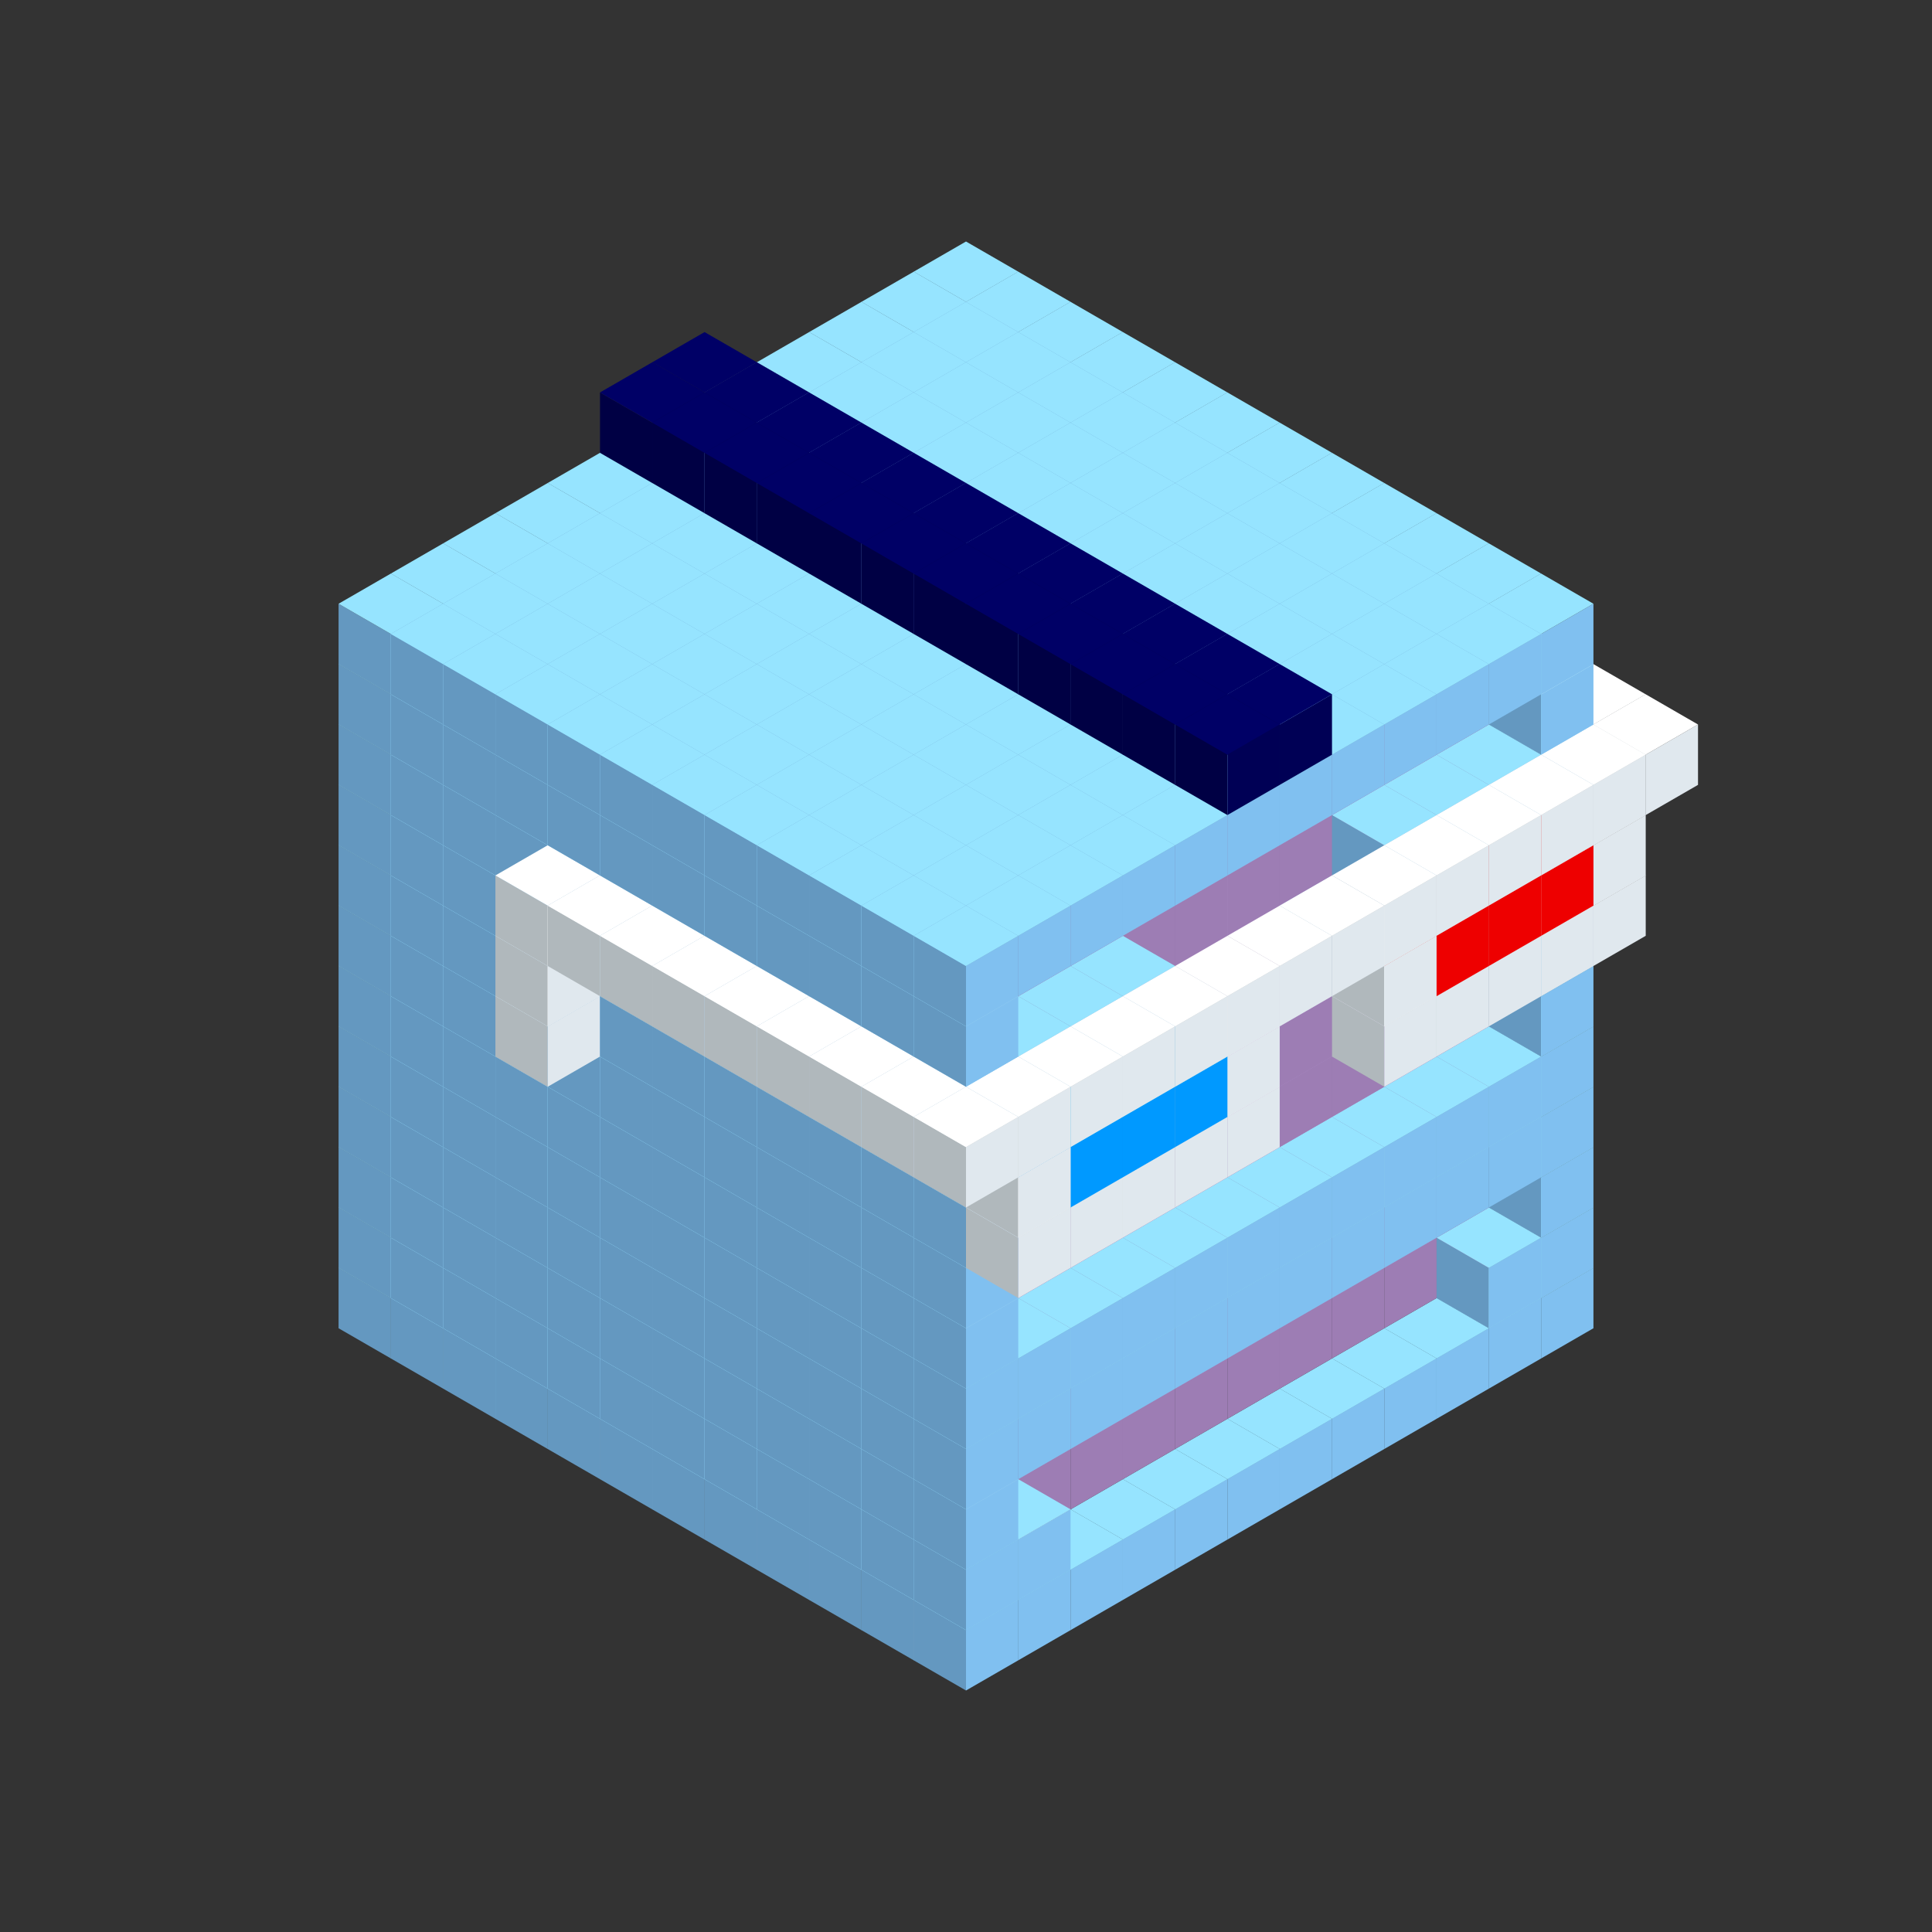 
<svg width='600' height='600' viewBox='4436371 5550000 3200000 3200000' xmlns='http://www.w3.org/2000/svg' xmlns:xlink='http://www.w3.org/1999/xlink'>
<rect x="4436371" y="5550000" width="3200000" height="3200000" fill="#333333" stroke="none"/>
<use xlink:href='#v-0x0000005f-1' transform='translate(983738,3600000)'/>
<use xlink:href='#v-0x0000005f-1' transform='translate(1070341,3650000)'/>
<use xlink:href='#v-0x0000005f-1' transform='translate(1156944,3700000)'/>
<use xlink:href='#v-0x0000005f-1' transform='translate(1243547,3750000)'/>
<use xlink:href='#v-0x0000005f-1' transform='translate(1330150,3800000)'/>
<use xlink:href='#v-0x0000005f-1' transform='translate(1416753,3850000)'/>
<use xlink:href='#v-0x0000005f-1' transform='translate(1503356,3900000)'/>
<use xlink:href='#v-0x0000005f-1' transform='translate(1589959,3950000)'/>
<use xlink:href='#v-0x0000005f-1' transform='translate(1676562,4000000)'/>
<use xlink:href='#v-0x0000005f-1' transform='translate(1763165,4050000)'/>
<use xlink:href='#v-0x0000005f-1' transform='translate(1849768,4100000)'/>
<use xlink:href='#v-0x0000005f-1' transform='translate(2889004,3600000)'/>
<use xlink:href='#v-0x0000005f-1' transform='translate(2802401,3650000)'/>
<use xlink:href='#v-0x0000005f-1' transform='translate(2715798,3700000)'/>
<use xlink:href='#v-0x0000005f-1' transform='translate(2629195,3750000)'/>
<use xlink:href='#v-0x0000005f-1' transform='translate(2542592,3800000)'/>
<use xlink:href='#v-0x0000005f-1' transform='translate(2455989,3850000)'/>
<use xlink:href='#v-0x0000005f-1' transform='translate(2369386,3900000)'/>
<use xlink:href='#v-0x0000005f-1' transform='translate(2282783,3950000)'/>
<use xlink:href='#v-0x0000005f-1' transform='translate(2196180,4000000)'/>
<use xlink:href='#v-0x0000005f-1' transform='translate(2109577,4050000)'/>
<use xlink:href='#v-0x0000005f-1' transform='translate(2022974,4100000)'/>
<use xlink:href='#v-0x0000005f-1' transform='translate(1936371,4150000)'/>
<use xlink:href='#v-0x0000005f-1' transform='translate(983738,3500000)'/>
<use xlink:href='#v-0x0000005f-1' transform='translate(1070341,3550000)'/>
<use xlink:href='#v-0x0000005f-1' transform='translate(1156944,3600000)'/>
<use xlink:href='#v-0x0000005f-1' transform='translate(1243547,3650000)'/>
<use xlink:href='#v-0x0000005f-1' transform='translate(1330150,3700000)'/>
<use xlink:href='#v-0x0000005f-1' transform='translate(1416753,3750000)'/>
<use xlink:href='#v-0x0000005f-1' transform='translate(1503356,3800000)'/>
<use xlink:href='#v-0x0000005f-1' transform='translate(1589959,3850000)'/>
<use xlink:href='#v-0x0000005f-1' transform='translate(1676562,3900000)'/>
<use xlink:href='#v-0x0000005f-1' transform='translate(1763165,3950000)'/>
<use xlink:href='#v-0x0000005f-2' transform='translate(2715798,3500000)'/>
<use xlink:href='#v-0x0000005f-2' transform='translate(2629195,3550000)'/>
<use xlink:href='#v-0x0000005f-2' transform='translate(2542592,3600000)'/>
<use xlink:href='#v-0x0000005f-2' transform='translate(2455989,3650000)'/>
<use xlink:href='#v-0x0000005f-2' transform='translate(2369386,3700000)'/>
<use xlink:href='#v-0x0000005f-2' transform='translate(2282783,3750000)'/>
<use xlink:href='#v-0x0000005f-2' transform='translate(2196180,3800000)'/>
<use xlink:href='#v-0x0000005f-2' transform='translate(2109577,3850000)'/>
<use xlink:href='#v-0x0000005f-2' transform='translate(2022974,3900000)'/>
<use xlink:href='#v-0x0000005f-2' transform='translate(1936371,3950000)'/>
<use xlink:href='#v-0x0000005f-1' transform='translate(1849768,4000000)'/>
<use xlink:href='#v-0x0000005f-1' transform='translate(2889004,3500000)'/>
<use xlink:href='#v-0x0000005f-1' transform='translate(2802401,3550000)'/>
<use xlink:href='#v-0x0000005f-1' transform='translate(2022974,4000000)'/>
<use xlink:href='#v-0x0000005f-1' transform='translate(1936371,4050000)'/>
<use xlink:href='#v-0x0000005f-1' transform='translate(983738,3400000)'/>
<use xlink:href='#v-0x0000005f-1' transform='translate(1070341,3450000)'/>
<use xlink:href='#v-0x0000005f-1' transform='translate(1156944,3500000)'/>
<use xlink:href='#v-0x0000005f-1' transform='translate(1243547,3550000)'/>
<use xlink:href='#v-0x0000005f-1' transform='translate(1330150,3600000)'/>
<use xlink:href='#v-0x0000005f-1' transform='translate(1416753,3650000)'/>
<use xlink:href='#v-0x0000005f-1' transform='translate(1503356,3700000)'/>
<use xlink:href='#v-0x0000005f-1' transform='translate(1589959,3750000)'/>
<use xlink:href='#v-0x0000005f-1' transform='translate(1676562,3800000)'/>
<use xlink:href='#v-0x0000005f-1' transform='translate(1763165,3850000)'/>
<use xlink:href='#v-0x0000005f-2' transform='translate(2715798,3400000)'/>
<use xlink:href='#v-0x0000005f-2' transform='translate(2629195,3450000)'/>
<use xlink:href='#v-0x0000005f-2' transform='translate(2542592,3500000)'/>
<use xlink:href='#v-0x0000005f-2' transform='translate(2455989,3550000)'/>
<use xlink:href='#v-0x0000005f-2' transform='translate(2369386,3600000)'/>
<use xlink:href='#v-0x0000005f-2' transform='translate(2282783,3650000)'/>
<use xlink:href='#v-0x0000005f-2' transform='translate(2196180,3700000)'/>
<use xlink:href='#v-0x0000005f-2' transform='translate(2109577,3750000)'/>
<use xlink:href='#v-0x0000005f-2' transform='translate(2022974,3800000)'/>
<use xlink:href='#v-0x0000005f-2' transform='translate(1936371,3850000)'/>
<use xlink:href='#v-0x0000005f-1' transform='translate(1849768,3900000)'/>
<use xlink:href='#v-0x0000005f-1' transform='translate(2889004,3400000)'/>
<use xlink:href='#v-0x0000005f-1' transform='translate(1936371,3950000)'/>
<use xlink:href='#v-0x0000005f-1' transform='translate(983738,3300000)'/>
<use xlink:href='#v-0x0000005f-1' transform='translate(1070341,3350000)'/>
<use xlink:href='#v-0x0000005f-1' transform='translate(1156944,3400000)'/>
<use xlink:href='#v-0x0000005f-1' transform='translate(1243547,3450000)'/>
<use xlink:href='#v-0x0000005f-1' transform='translate(1330150,3500000)'/>
<use xlink:href='#v-0x0000005f-1' transform='translate(1416753,3550000)'/>
<use xlink:href='#v-0x0000005f-1' transform='translate(1503356,3600000)'/>
<use xlink:href='#v-0x0000005f-1' transform='translate(1589959,3650000)'/>
<use xlink:href='#v-0x0000005f-1' transform='translate(1676562,3700000)'/>
<use xlink:href='#v-0x0000005f-1' transform='translate(1763165,3750000)'/>
<use xlink:href='#v-0x0000005f-2' transform='translate(2715798,3300000)'/>
<use xlink:href='#v-0x0000005f-2' transform='translate(2629195,3350000)'/>
<use xlink:href='#v-0x0000005f-2' transform='translate(2542592,3400000)'/>
<use xlink:href='#v-0x0000005f-2' transform='translate(2455989,3450000)'/>
<use xlink:href='#v-0x0000005f-2' transform='translate(2369386,3500000)'/>
<use xlink:href='#v-0x0000005f-2' transform='translate(2282783,3550000)'/>
<use xlink:href='#v-0x0000005f-2' transform='translate(2196180,3600000)'/>
<use xlink:href='#v-0x0000005f-2' transform='translate(2109577,3650000)'/>
<use xlink:href='#v-0x0000005f-2' transform='translate(2022974,3700000)'/>
<use xlink:href='#v-0x0000005f-2' transform='translate(1936371,3750000)'/>
<use xlink:href='#v-0x0000005f-1' transform='translate(1849768,3800000)'/>
<use xlink:href='#v-0x0000005f-1' transform='translate(2889004,3300000)'/>
<use xlink:href='#v-0x0000005f-1' transform='translate(2802401,3350000)'/>
<use xlink:href='#v-0x0000005f-1' transform='translate(2715798,3400000)'/>
<use xlink:href='#v-0x0000005f-1' transform='translate(2629195,3450000)'/>
<use xlink:href='#v-0x0000005f-1' transform='translate(2542592,3500000)'/>
<use xlink:href='#v-0x0000005f-1' transform='translate(2455989,3550000)'/>
<use xlink:href='#v-0x0000005f-1' transform='translate(2369386,3600000)'/>
<use xlink:href='#v-0x0000005f-1' transform='translate(2282783,3650000)'/>
<use xlink:href='#v-0x0000005f-1' transform='translate(2196180,3700000)'/>
<use xlink:href='#v-0x0000005f-1' transform='translate(2109577,3750000)'/>
<use xlink:href='#v-0x0000005f-1' transform='translate(2022974,3800000)'/>
<use xlink:href='#v-0x0000005f-1' transform='translate(1936371,3850000)'/>
<use xlink:href='#v-0x0000005f-1' transform='translate(983738,3200000)'/>
<use xlink:href='#v-0x0000005f-1' transform='translate(1070341,3250000)'/>
<use xlink:href='#v-0x0000005f-1' transform='translate(1156944,3300000)'/>
<use xlink:href='#v-0x0000005f-1' transform='translate(1243547,3350000)'/>
<use xlink:href='#v-0x0000005f-1' transform='translate(1330150,3400000)'/>
<use xlink:href='#v-0x0000005f-1' transform='translate(1416753,3450000)'/>
<use xlink:href='#v-0x0000005f-1' transform='translate(1503356,3500000)'/>
<use xlink:href='#v-0x0000005f-1' transform='translate(1589959,3550000)'/>
<use xlink:href='#v-0x0000005f-1' transform='translate(1676562,3600000)'/>
<use xlink:href='#v-0x0000005f-1' transform='translate(1763165,3650000)'/>
<use xlink:href='#v-0x0000005f-2' transform='translate(2715798,3200000)'/>
<use xlink:href='#v-0x0000005f-2' transform='translate(2629195,3250000)'/>
<use xlink:href='#v-0x0000005f-2' transform='translate(2542592,3300000)'/>
<use xlink:href='#v-0x0000005f-2' transform='translate(2455989,3350000)'/>
<use xlink:href='#v-0x0000005f-2' transform='translate(2369386,3400000)'/>
<use xlink:href='#v-0x0000005f-2' transform='translate(2282783,3450000)'/>
<use xlink:href='#v-0x0000005f-2' transform='translate(2196180,3500000)'/>
<use xlink:href='#v-0x0000005f-2' transform='translate(2109577,3550000)'/>
<use xlink:href='#v-0x0000005f-2' transform='translate(2022974,3600000)'/>
<use xlink:href='#v-0x0000005f-2' transform='translate(1936371,3650000)'/>
<use xlink:href='#v-0x0000005f-1' transform='translate(1849768,3700000)'/>
<use xlink:href='#v-0x0000005f-1' transform='translate(2889004,3200000)'/>
<use xlink:href='#v-0x0000005f-1' transform='translate(2802401,3250000)'/>
<use xlink:href='#v-0x0000005f-1' transform='translate(2715798,3300000)'/>
<use xlink:href='#v-0x0000005f-1' transform='translate(2629195,3350000)'/>
<use xlink:href='#v-0x0000005f-1' transform='translate(2542592,3400000)'/>
<use xlink:href='#v-0x0000005f-1' transform='translate(2455989,3450000)'/>
<use xlink:href='#v-0x0000005f-1' transform='translate(2369386,3500000)'/>
<use xlink:href='#v-0x0000005f-1' transform='translate(2282783,3550000)'/>
<use xlink:href='#v-0x0000005f-1' transform='translate(2196180,3600000)'/>
<use xlink:href='#v-0x0000005f-1' transform='translate(2109577,3650000)'/>
<use xlink:href='#v-0x0000005f-1' transform='translate(2022974,3700000)'/>
<use xlink:href='#v-0x0000005f-1' transform='translate(1936371,3750000)'/>
<use xlink:href='#v-0x0000005f-1' transform='translate(983738,3100000)'/>
<use xlink:href='#v-0x0000005f-1' transform='translate(1070341,3150000)'/>
<use xlink:href='#v-0x0000005f-1' transform='translate(1156944,3200000)'/>
<use xlink:href='#v-0x0000005f-1' transform='translate(1243547,3250000)'/>
<use xlink:href='#v-0x0000005f-1' transform='translate(1330150,3300000)'/>
<use xlink:href='#v-0x0000005f-1' transform='translate(1416753,3350000)'/>
<use xlink:href='#v-0x0000005f-1' transform='translate(1503356,3400000)'/>
<use xlink:href='#v-0x0000005f-1' transform='translate(1589959,3450000)'/>
<use xlink:href='#v-0x0000005f-1' transform='translate(1676562,3500000)'/>
<use xlink:href='#v-0x0000005f-1' transform='translate(1763165,3550000)'/>
<use xlink:href='#v-0x0000005f-2' transform='translate(2715798,3100000)'/>
<use xlink:href='#v-0x0000005f-2' transform='translate(2629195,3150000)'/>
<use xlink:href='#v-0x0000005f-2' transform='translate(2542592,3200000)'/>
<use xlink:href='#v-0x0000005f-2' transform='translate(2455989,3250000)'/>
<use xlink:href='#v-0x0000005f-2' transform='translate(2369386,3300000)'/>
<use xlink:href='#v-0x0000005f-2' transform='translate(2282783,3350000)'/>
<use xlink:href='#v-0x0000005f-2' transform='translate(2196180,3400000)'/>
<use xlink:href='#v-0x0000005f-2' transform='translate(2109577,3450000)'/>
<use xlink:href='#v-0x0000005f-2' transform='translate(2022974,3500000)'/>
<use xlink:href='#v-0x0000005f-2' transform='translate(1936371,3550000)'/>
<use xlink:href='#v-0x0000005f-1' transform='translate(1849768,3600000)'/>
<use xlink:href='#v-0x0000005f-1' transform='translate(2889004,3100000)'/>
<use xlink:href='#v-0x0000005f-1' transform='translate(1936371,3650000)'/>
<use xlink:href='#v-0x0000005f-1' transform='translate(983738,3000000)'/>
<use xlink:href='#v-0x0000005f-1' transform='translate(1070341,3050000)'/>
<use xlink:href='#v-0x0000005f-1' transform='translate(1156944,3100000)'/>
<use xlink:href='#v-0x0000005f-1' transform='translate(1243547,3150000)'/>
<use xlink:href='#v-0x0000005f-1' transform='translate(1330150,3200000)'/>
<use xlink:href='#v-0x0000005f-1' transform='translate(1416753,3250000)'/>
<use xlink:href='#v-0x0000005f-1' transform='translate(1503356,3300000)'/>
<use xlink:href='#v-0x0000005f-1' transform='translate(1589959,3350000)'/>
<use xlink:href='#v-0x0000005f-1' transform='translate(1676562,3400000)'/>
<use xlink:href='#v-0x0000005f-1' transform='translate(1763165,3450000)'/>
<use xlink:href='#v-0x0000005f-2' transform='translate(2715798,3000000)'/>
<use xlink:href='#v-0x0000005f-2' transform='translate(2629195,3050000)'/>
<use xlink:href='#v-0x0000005f-2' transform='translate(2542592,3100000)'/>
<use xlink:href='#v-0x0000005f-2' transform='translate(2455989,3150000)'/>
<use xlink:href='#v-0x0000005f-2' transform='translate(2369386,3200000)'/>
<use xlink:href='#v-0x0000005f-2' transform='translate(2282783,3250000)'/>
<use xlink:href='#v-0x0000005f-2' transform='translate(2196180,3300000)'/>
<use xlink:href='#v-0x0000005f-2' transform='translate(2109577,3350000)'/>
<use xlink:href='#v-0x0000005f-2' transform='translate(2022974,3400000)'/>
<use xlink:href='#v-0x0000005f-2' transform='translate(1936371,3450000)'/>
<use xlink:href='#v-0x0000005f-1' transform='translate(1849768,3500000)'/>
<use xlink:href='#v-0x0000005f-1' transform='translate(2889004,3000000)'/>
<use xlink:href='#v-0x0000005f-1' transform='translate(1936371,3550000)'/>
<use xlink:href='#v-0x0000005f-1' transform='translate(983738,2900000)'/>
<use xlink:href='#v-0x0000005f-1' transform='translate(1070341,2950000)'/>
<use xlink:href='#v-0x0000005f-1' transform='translate(1156944,3000000)'/>
<use xlink:href='#v-0x0000005f-1' transform='translate(1243547,3050000)'/>
<use xlink:href='#v-0x0000005f-4' transform='translate(2369386,2500000)'/>
<use xlink:href='#v-0x0000005f-1' transform='translate(1330150,3100000)'/>
<use xlink:href='#v-0x0000005f-4' transform='translate(1243547,3150000)'/>
<use xlink:href='#v-0x0000005f-1' transform='translate(1416753,3150000)'/>
<use xlink:href='#v-0x0000005f-1' transform='translate(1503356,3200000)'/>
<use xlink:href='#v-0x0000005f-1' transform='translate(1589959,3250000)'/>
<use xlink:href='#v-0x0000005f-1' transform='translate(1676562,3300000)'/>
<use xlink:href='#v-0x0000005f-1' transform='translate(1763165,3350000)'/>
<use xlink:href='#v-0x0000005f-2' transform='translate(2715798,2900000)'/>
<use xlink:href='#v-0x0000005f-2' transform='translate(2629195,2950000)'/>
<use xlink:href='#v-0x0000005f-2' transform='translate(2542592,3000000)'/>
<use xlink:href='#v-0x0000005f-2' transform='translate(2455989,3050000)'/>
<use xlink:href='#v-0x0000005f-2' transform='translate(2369386,3100000)'/>
<use xlink:href='#v-0x0000005f-2' transform='translate(2282783,3150000)'/>
<use xlink:href='#v-0x0000005f-2' transform='translate(2196180,3200000)'/>
<use xlink:href='#v-0x0000005f-2' transform='translate(2109577,3250000)'/>
<use xlink:href='#v-0x0000005f-2' transform='translate(2022974,3300000)'/>
<use xlink:href='#v-0x0000005f-2' transform='translate(1936371,3350000)'/>
<use xlink:href='#v-0x0000005f-1' transform='translate(1849768,3400000)'/>
<use xlink:href='#v-0x0000005f-1' transform='translate(2889004,2900000)'/>
<use xlink:href='#v-0x0000005f-1' transform='translate(2802401,2950000)'/>
<use xlink:href='#v-0x0000005f-1' transform='translate(2715798,3000000)'/>
<use xlink:href='#v-0x0000005f-1' transform='translate(2629195,3050000)'/>
<use xlink:href='#v-0x0000005f-1' transform='translate(2196180,3300000)'/>
<use xlink:href='#v-0x0000005f-1' transform='translate(2109577,3350000)'/>
<use xlink:href='#v-0x0000005f-1' transform='translate(2022974,3400000)'/>
<use xlink:href='#v-0x0000005f-1' transform='translate(1936371,3450000)'/>
<use xlink:href='#v-0x0000005f-4' transform='translate(2975607,2950000)'/>
<use xlink:href='#v-0x0000005f-4' transform='translate(2889004,3000000)'/>
<use xlink:href='#v-0x0000005f-4' transform='translate(2802401,3050000)'/>
<use xlink:href='#v-0x0000005f-4' transform='translate(2715798,3100000)'/>
<use xlink:href='#v-0x0000005f-4' transform='translate(2629195,3150000)'/>
<use xlink:href='#v-0x0000005f-4' transform='translate(2369386,3300000)'/>
<use xlink:href='#v-0x0000005f-4' transform='translate(2282783,3350000)'/>
<use xlink:href='#v-0x0000005f-4' transform='translate(2196180,3400000)'/>
<use xlink:href='#v-0x0000005f-4' transform='translate(2109577,3450000)'/>
<use xlink:href='#v-0x0000005f-4' transform='translate(2022974,3500000)'/>
<use xlink:href='#v-0x0000005f-1' transform='translate(983738,2800000)'/>
<use xlink:href='#v-0x0000005f-1' transform='translate(1070341,2850000)'/>
<use xlink:href='#v-0x0000005f-1' transform='translate(1156944,2900000)'/>
<use xlink:href='#v-0x0000005f-1' transform='translate(1243547,2950000)'/>
<use xlink:href='#v-0x0000005f-4' transform='translate(2369386,2400000)'/>
<use xlink:href='#v-0x0000005f-1' transform='translate(1330150,3000000)'/>
<use xlink:href='#v-0x0000005f-4' transform='translate(1243547,3050000)'/>
<use xlink:href='#v-0x0000005f-1' transform='translate(1416753,3050000)'/>
<use xlink:href='#v-0x0000005f-1' transform='translate(1503356,3100000)'/>
<use xlink:href='#v-0x0000005f-1' transform='translate(1589959,3150000)'/>
<use xlink:href='#v-0x0000005f-1' transform='translate(1676562,3200000)'/>
<use xlink:href='#v-0x0000005f-1' transform='translate(1763165,3250000)'/>
<use xlink:href='#v-0x0000005f-2' transform='translate(2715798,2800000)'/>
<use xlink:href='#v-0x0000005f-2' transform='translate(2629195,2850000)'/>
<use xlink:href='#v-0x0000005f-2' transform='translate(2542592,2900000)'/>
<use xlink:href='#v-0x0000005f-2' transform='translate(2455989,2950000)'/>
<use xlink:href='#v-0x0000005f-2' transform='translate(2369386,3000000)'/>
<use xlink:href='#v-0x0000005f-2' transform='translate(2282783,3050000)'/>
<use xlink:href='#v-0x0000005f-2' transform='translate(2196180,3100000)'/>
<use xlink:href='#v-0x0000005f-2' transform='translate(2109577,3150000)'/>
<use xlink:href='#v-0x0000005f-2' transform='translate(2022974,3200000)'/>
<use xlink:href='#v-0x0000005f-2' transform='translate(1936371,3250000)'/>
<use xlink:href='#v-0x0000005f-1' transform='translate(1849768,3300000)'/>
<use xlink:href='#v-0x0000005f-1' transform='translate(2889004,2800000)'/>
<use xlink:href='#v-0x0000005f-1' transform='translate(2802401,2850000)'/>
<use xlink:href='#v-0x0000005f-3' transform='translate(2715798,2900000)'/>
<use xlink:href='#v-0x0000005f-3' transform='translate(2629195,2950000)'/>
<use xlink:href='#v-0x0000005f-1' transform='translate(2542592,3000000)'/>
<use xlink:href='#v-0x0000005f-1' transform='translate(2282783,3150000)'/>
<use xlink:href='#v-0x0000005f-3' transform='translate(2196180,3200000)'/>
<use xlink:href='#v-0x0000005f-3' transform='translate(2109577,3250000)'/>
<use xlink:href='#v-0x0000005f-1' transform='translate(2022974,3300000)'/>
<use xlink:href='#v-0x0000005f-1' transform='translate(1936371,3350000)'/>
<use xlink:href='#v-0x0000005f-4' transform='translate(2975607,2850000)'/>
<use xlink:href='#v-0x0000005f-6' transform='translate(2889004,2900000)'/>
<use xlink:href='#v-0x0000005f-6' transform='translate(2802401,2950000)'/>
<use xlink:href='#v-0x0000005f-6' transform='translate(2715798,3000000)'/>
<use xlink:href='#v-0x0000005f-4' transform='translate(2629195,3050000)'/>
<use xlink:href='#v-0x0000005f-4' transform='translate(2369386,3200000)'/>
<use xlink:href='#v-0x0000005f-5' transform='translate(2282783,3250000)'/>
<use xlink:href='#v-0x0000005f-5' transform='translate(2196180,3300000)'/>
<use xlink:href='#v-0x0000005f-5' transform='translate(2109577,3350000)'/>
<use xlink:href='#v-0x0000005f-4' transform='translate(2022974,3400000)'/>
<use xlink:href='#v-0x0000005f-1' transform='translate(983738,2700000)'/>
<use xlink:href='#v-0x0000005f-1' transform='translate(1070341,2750000)'/>
<use xlink:href='#v-0x0000005f-1' transform='translate(1156944,2800000)'/>
<use xlink:href='#v-0x0000005f-1' transform='translate(1243547,2850000)'/>
<use xlink:href='#v-0x0000005f-4' transform='translate(2369386,2300000)'/>
<use xlink:href='#v-0x0000005f-1' transform='translate(1330150,2900000)'/>
<use xlink:href='#v-0x0000005f-4' transform='translate(1243547,2950000)'/>
<use xlink:href='#v-0x0000005f-4' transform='translate(2455989,2350000)'/>
<use xlink:href='#v-0x0000005f-1' transform='translate(1416753,2950000)'/>
<use xlink:href='#v-0x0000005f-4' transform='translate(1330150,3000000)'/>
<use xlink:href='#v-0x0000005f-4' transform='translate(2542592,2400000)'/>
<use xlink:href='#v-0x0000005f-1' transform='translate(1503356,3000000)'/>
<use xlink:href='#v-0x0000005f-4' transform='translate(1416753,3050000)'/>
<use xlink:href='#v-0x0000005f-4' transform='translate(2629195,2450000)'/>
<use xlink:href='#v-0x0000005f-1' transform='translate(1589959,3050000)'/>
<use xlink:href='#v-0x0000005f-4' transform='translate(1503356,3100000)'/>
<use xlink:href='#v-0x0000005f-4' transform='translate(2715798,2500000)'/>
<use xlink:href='#v-0x0000005f-1' transform='translate(1676562,3100000)'/>
<use xlink:href='#v-0x0000005f-4' transform='translate(1589959,3150000)'/>
<use xlink:href='#v-0x0000005f-4' transform='translate(2802401,2550000)'/>
<use xlink:href='#v-0x0000005f-1' transform='translate(1763165,3150000)'/>
<use xlink:href='#v-0x0000005f-4' transform='translate(1676562,3200000)'/>
<use xlink:href='#v-0x0000005f-4' transform='translate(2889004,2600000)'/>
<use xlink:href='#v-0x0000005f-2' transform='translate(2715798,2700000)'/>
<use xlink:href='#v-0x0000005f-2' transform='translate(2629195,2750000)'/>
<use xlink:href='#v-0x0000005f-2' transform='translate(2542592,2800000)'/>
<use xlink:href='#v-0x0000005f-2' transform='translate(2455989,2850000)'/>
<use xlink:href='#v-0x0000005f-2' transform='translate(2369386,2900000)'/>
<use xlink:href='#v-0x0000005f-2' transform='translate(2282783,2950000)'/>
<use xlink:href='#v-0x0000005f-2' transform='translate(2196180,3000000)'/>
<use xlink:href='#v-0x0000005f-2' transform='translate(2109577,3050000)'/>
<use xlink:href='#v-0x0000005f-2' transform='translate(2022974,3100000)'/>
<use xlink:href='#v-0x0000005f-2' transform='translate(1936371,3150000)'/>
<use xlink:href='#v-0x0000005f-1' transform='translate(1849768,3200000)'/>
<use xlink:href='#v-0x0000005f-4' transform='translate(1763165,3250000)'/>
<use xlink:href='#v-0x0000005f-4' transform='translate(2975607,2650000)'/>
<use xlink:href='#v-0x0000005f-1' transform='translate(2889004,2700000)'/>
<use xlink:href='#v-0x0000005f-1' transform='translate(2802401,2750000)'/>
<use xlink:href='#v-0x0000005f-1' transform='translate(2715798,2800000)'/>
<use xlink:href='#v-0x0000005f-1' transform='translate(2629195,2850000)'/>
<use xlink:href='#v-0x0000005f-1' transform='translate(2196180,3100000)'/>
<use xlink:href='#v-0x0000005f-1' transform='translate(2109577,3150000)'/>
<use xlink:href='#v-0x0000005f-1' transform='translate(2022974,3200000)'/>
<use xlink:href='#v-0x0000005f-1' transform='translate(1936371,3250000)'/>
<use xlink:href='#v-0x0000005f-4' transform='translate(1849768,3300000)'/>
<use xlink:href='#v-0x0000005f-4' transform='translate(3062210,2700000)'/>
<use xlink:href='#v-0x0000005f-4' transform='translate(2975607,2750000)'/>
<use xlink:href='#v-0x0000005f-4' transform='translate(2889004,2800000)'/>
<use xlink:href='#v-0x0000005f-4' transform='translate(2802401,2850000)'/>
<use xlink:href='#v-0x0000005f-4' transform='translate(2715798,2900000)'/>
<use xlink:href='#v-0x0000005f-4' transform='translate(2629195,2950000)'/>
<use xlink:href='#v-0x0000005f-4' transform='translate(2542592,3000000)'/>
<use xlink:href='#v-0x0000005f-4' transform='translate(2455989,3050000)'/>
<use xlink:href='#v-0x0000005f-4' transform='translate(2369386,3100000)'/>
<use xlink:href='#v-0x0000005f-4' transform='translate(2282783,3150000)'/>
<use xlink:href='#v-0x0000005f-4' transform='translate(2196180,3200000)'/>
<use xlink:href='#v-0x0000005f-4' transform='translate(2109577,3250000)'/>
<use xlink:href='#v-0x0000005f-4' transform='translate(2022974,3300000)'/>
<use xlink:href='#v-0x0000005f-4' transform='translate(1936371,3350000)'/>
<use xlink:href='#v-0x0000005f-1' transform='translate(983738,2600000)'/>
<use xlink:href='#v-0x0000005f-1' transform='translate(1070341,2650000)'/>
<use xlink:href='#v-0x0000005f-1' transform='translate(1156944,2700000)'/>
<use xlink:href='#v-0x0000005f-1' transform='translate(1243547,2750000)'/>
<use xlink:href='#v-0x0000005f-1' transform='translate(1330150,2800000)'/>
<use xlink:href='#v-0x0000005f-1' transform='translate(1416753,2850000)'/>
<use xlink:href='#v-0x0000005f-1' transform='translate(1503356,2900000)'/>
<use xlink:href='#v-0x0000005f-1' transform='translate(1589959,2950000)'/>
<use xlink:href='#v-0x0000005f-1' transform='translate(1676562,3000000)'/>
<use xlink:href='#v-0x0000005f-1' transform='translate(1763165,3050000)'/>
<use xlink:href='#v-0x0000005f-2' transform='translate(2715798,2600000)'/>
<use xlink:href='#v-0x0000005f-2' transform='translate(2629195,2650000)'/>
<use xlink:href='#v-0x0000005f-2' transform='translate(2542592,2700000)'/>
<use xlink:href='#v-0x0000005f-2' transform='translate(2455989,2750000)'/>
<use xlink:href='#v-0x0000005f-2' transform='translate(2369386,2800000)'/>
<use xlink:href='#v-0x0000005f-2' transform='translate(2282783,2850000)'/>
<use xlink:href='#v-0x0000005f-2' transform='translate(2196180,2900000)'/>
<use xlink:href='#v-0x0000005f-2' transform='translate(2109577,2950000)'/>
<use xlink:href='#v-0x0000005f-2' transform='translate(2022974,3000000)'/>
<use xlink:href='#v-0x0000005f-2' transform='translate(1936371,3050000)'/>
<use xlink:href='#v-0x0000005f-1' transform='translate(1849768,3100000)'/>
<use xlink:href='#v-0x0000005f-1' transform='translate(2889004,2600000)'/>
<use xlink:href='#v-0x0000005f-1' transform='translate(1936371,3150000)'/>
<use xlink:href='#v-0x0000005f-1' transform='translate(1936371,1950000)'/>
<use xlink:href='#v-0x0000005f-1' transform='translate(1849768,2000000)'/>
<use xlink:href='#v-0x0000005f-1' transform='translate(1763165,2050000)'/>
<use xlink:href='#v-0x0000005f-1' transform='translate(1676562,2100000)'/>
<use xlink:href='#v-0x0000005f-1' transform='translate(1589959,2150000)'/>
<use xlink:href='#v-0x0000005f-1' transform='translate(1503356,2200000)'/>
<use xlink:href='#v-0x0000005f-1' transform='translate(1416753,2250000)'/>
<use xlink:href='#v-0x0000005f-1' transform='translate(1330150,2300000)'/>
<use xlink:href='#v-0x0000005f-1' transform='translate(1243547,2350000)'/>
<use xlink:href='#v-0x0000005f-1' transform='translate(1156944,2400000)'/>
<use xlink:href='#v-0x0000005f-1' transform='translate(1070341,2450000)'/>
<use xlink:href='#v-0x0000005f-1' transform='translate(983738,2500000)'/>
<use xlink:href='#v-0x0000005f-1' transform='translate(2022974,2000000)'/>
<use xlink:href='#v-0x0000005f-1' transform='translate(1936371,2050000)'/>
<use xlink:href='#v-0x0000005f-1' transform='translate(1849768,2100000)'/>
<use xlink:href='#v-0x0000005f-1' transform='translate(1763165,2150000)'/>
<use xlink:href='#v-0x0000005f-1' transform='translate(1676562,2200000)'/>
<use xlink:href='#v-0x0000005f-1' transform='translate(1589959,2250000)'/>
<use xlink:href='#v-0x0000005f-1' transform='translate(1503356,2300000)'/>
<use xlink:href='#v-0x0000005f-1' transform='translate(1416753,2350000)'/>
<use xlink:href='#v-0x0000005f-1' transform='translate(1330150,2400000)'/>
<use xlink:href='#v-0x0000005f-1' transform='translate(1243547,2450000)'/>
<use xlink:href='#v-0x0000005f-1' transform='translate(1156944,2500000)'/>
<use xlink:href='#v-0x0000005f-1' transform='translate(1070341,2550000)'/>
<use xlink:href='#v-0x0000005f-1' transform='translate(2109577,2050000)'/>
<use xlink:href='#v-0x0000005f-1' transform='translate(2022974,2100000)'/>
<use xlink:href='#v-0x0000005f-1' transform='translate(1936371,2150000)'/>
<use xlink:href='#v-0x0000005f-1' transform='translate(1849768,2200000)'/>
<use xlink:href='#v-0x0000005f-1' transform='translate(1763165,2250000)'/>
<use xlink:href='#v-0x0000005f-1' transform='translate(1676562,2300000)'/>
<use xlink:href='#v-0x0000005f-1' transform='translate(1589959,2350000)'/>
<use xlink:href='#v-0x0000005f-1' transform='translate(1503356,2400000)'/>
<use xlink:href='#v-0x0000005f-1' transform='translate(1416753,2450000)'/>
<use xlink:href='#v-0x0000005f-1' transform='translate(1330150,2500000)'/>
<use xlink:href='#v-0x0000005f-1' transform='translate(1243547,2550000)'/>
<use xlink:href='#v-0x0000005f-1' transform='translate(1156944,2600000)'/>
<use xlink:href='#v-0x0000005f-1' transform='translate(2196180,2100000)'/>
<use xlink:href='#v-0x0000005f-1' transform='translate(2109577,2150000)'/>
<use xlink:href='#v-0x0000005f-1' transform='translate(2022974,2200000)'/>
<use xlink:href='#v-0x0000005f-1' transform='translate(1936371,2250000)'/>
<use xlink:href='#v-0x0000005f-1' transform='translate(1849768,2300000)'/>
<use xlink:href='#v-0x0000005f-1' transform='translate(1763165,2350000)'/>
<use xlink:href='#v-0x0000005f-1' transform='translate(1676562,2400000)'/>
<use xlink:href='#v-0x0000005f-1' transform='translate(1589959,2450000)'/>
<use xlink:href='#v-0x0000005f-1' transform='translate(1503356,2500000)'/>
<use xlink:href='#v-0x0000005f-1' transform='translate(1416753,2550000)'/>
<use xlink:href='#v-0x0000005f-1' transform='translate(1330150,2600000)'/>
<use xlink:href='#v-0x0000005f-1' transform='translate(1243547,2650000)'/>
<use xlink:href='#v-0x0000005f-1' transform='translate(2282783,2150000)'/>
<use xlink:href='#v-0x0000005f-1' transform='translate(2196180,2200000)'/>
<use xlink:href='#v-0x0000005f-1' transform='translate(2109577,2250000)'/>
<use xlink:href='#v-0x0000005f-1' transform='translate(2022974,2300000)'/>
<use xlink:href='#v-0x0000005f-1' transform='translate(1936371,2350000)'/>
<use xlink:href='#v-0x0000005f-1' transform='translate(1849768,2400000)'/>
<use xlink:href='#v-0x0000005f-1' transform='translate(1763165,2450000)'/>
<use xlink:href='#v-0x0000005f-1' transform='translate(1676562,2500000)'/>
<use xlink:href='#v-0x0000005f-1' transform='translate(1589959,2550000)'/>
<use xlink:href='#v-0x0000005f-1' transform='translate(1503356,2600000)'/>
<use xlink:href='#v-0x0000005f-1' transform='translate(1416753,2650000)'/>
<use xlink:href='#v-0x0000005f-1' transform='translate(1330150,2700000)'/>
<use xlink:href='#v-0x0000005f-1' transform='translate(2369386,2200000)'/>
<use xlink:href='#v-0x0000005f-1' transform='translate(2282783,2250000)'/>
<use xlink:href='#v-0x0000005f-1' transform='translate(2196180,2300000)'/>
<use xlink:href='#v-0x0000005f-1' transform='translate(2109577,2350000)'/>
<use xlink:href='#v-0x0000005f-1' transform='translate(2022974,2400000)'/>
<use xlink:href='#v-0x0000005f-1' transform='translate(1936371,2450000)'/>
<use xlink:href='#v-0x0000005f-1' transform='translate(1849768,2500000)'/>
<use xlink:href='#v-0x0000005f-1' transform='translate(1763165,2550000)'/>
<use xlink:href='#v-0x0000005f-1' transform='translate(1676562,2600000)'/>
<use xlink:href='#v-0x0000005f-1' transform='translate(1589959,2650000)'/>
<use xlink:href='#v-0x0000005f-1' transform='translate(1503356,2700000)'/>
<use xlink:href='#v-0x0000005f-1' transform='translate(1416753,2750000)'/>
<use xlink:href='#v-0x0000005f-1' transform='translate(2455989,2250000)'/>
<use xlink:href='#v-0x0000005f-1' transform='translate(2369386,2300000)'/>
<use xlink:href='#v-0x0000005f-1' transform='translate(2282783,2350000)'/>
<use xlink:href='#v-0x0000005f-1' transform='translate(2196180,2400000)'/>
<use xlink:href='#v-0x0000005f-1' transform='translate(2109577,2450000)'/>
<use xlink:href='#v-0x0000005f-1' transform='translate(2022974,2500000)'/>
<use xlink:href='#v-0x0000005f-1' transform='translate(1936371,2550000)'/>
<use xlink:href='#v-0x0000005f-1' transform='translate(1849768,2600000)'/>
<use xlink:href='#v-0x0000005f-1' transform='translate(1763165,2650000)'/>
<use xlink:href='#v-0x0000005f-1' transform='translate(1676562,2700000)'/>
<use xlink:href='#v-0x0000005f-1' transform='translate(1589959,2750000)'/>
<use xlink:href='#v-0x0000005f-1' transform='translate(1503356,2800000)'/>
<use xlink:href='#v-0x0000005f-1' transform='translate(2542592,2300000)'/>
<use xlink:href='#v-0x0000005f-1' transform='translate(2455989,2350000)'/>
<use xlink:href='#v-0x0000005f-1' transform='translate(2369386,2400000)'/>
<use xlink:href='#v-0x0000005f-1' transform='translate(2282783,2450000)'/>
<use xlink:href='#v-0x0000005f-1' transform='translate(2196180,2500000)'/>
<use xlink:href='#v-0x0000005f-1' transform='translate(2109577,2550000)'/>
<use xlink:href='#v-0x0000005f-1' transform='translate(2022974,2600000)'/>
<use xlink:href='#v-0x0000005f-1' transform='translate(1936371,2650000)'/>
<use xlink:href='#v-0x0000005f-1' transform='translate(1849768,2700000)'/>
<use xlink:href='#v-0x0000005f-1' transform='translate(1763165,2750000)'/>
<use xlink:href='#v-0x0000005f-1' transform='translate(1676562,2800000)'/>
<use xlink:href='#v-0x0000005f-1' transform='translate(1589959,2850000)'/>
<use xlink:href='#v-0x0000005f-1' transform='translate(2629195,2350000)'/>
<use xlink:href='#v-0x0000005f-1' transform='translate(2542592,2400000)'/>
<use xlink:href='#v-0x0000005f-1' transform='translate(2455989,2450000)'/>
<use xlink:href='#v-0x0000005f-1' transform='translate(2369386,2500000)'/>
<use xlink:href='#v-0x0000005f-1' transform='translate(2282783,2550000)'/>
<use xlink:href='#v-0x0000005f-1' transform='translate(2196180,2600000)'/>
<use xlink:href='#v-0x0000005f-1' transform='translate(2109577,2650000)'/>
<use xlink:href='#v-0x0000005f-1' transform='translate(2022974,2700000)'/>
<use xlink:href='#v-0x0000005f-1' transform='translate(1936371,2750000)'/>
<use xlink:href='#v-0x0000005f-1' transform='translate(1849768,2800000)'/>
<use xlink:href='#v-0x0000005f-1' transform='translate(1763165,2850000)'/>
<use xlink:href='#v-0x0000005f-1' transform='translate(1676562,2900000)'/>
<use xlink:href='#v-0x0000005f-1' transform='translate(2715798,2400000)'/>
<use xlink:href='#v-0x0000005f-1' transform='translate(2629195,2450000)'/>
<use xlink:href='#v-0x0000005f-1' transform='translate(2542592,2500000)'/>
<use xlink:href='#v-0x0000005f-1' transform='translate(2455989,2550000)'/>
<use xlink:href='#v-0x0000005f-1' transform='translate(2369386,2600000)'/>
<use xlink:href='#v-0x0000005f-1' transform='translate(2282783,2650000)'/>
<use xlink:href='#v-0x0000005f-1' transform='translate(2196180,2700000)'/>
<use xlink:href='#v-0x0000005f-1' transform='translate(2109577,2750000)'/>
<use xlink:href='#v-0x0000005f-1' transform='translate(2022974,2800000)'/>
<use xlink:href='#v-0x0000005f-1' transform='translate(1936371,2850000)'/>
<use xlink:href='#v-0x0000005f-1' transform='translate(1849768,2900000)'/>
<use xlink:href='#v-0x0000005f-1' transform='translate(1763165,2950000)'/>
<use xlink:href='#v-0x0000005f-1' transform='translate(2802401,2450000)'/>
<use xlink:href='#v-0x0000005f-1' transform='translate(2715798,2500000)'/>
<use xlink:href='#v-0x0000005f-1' transform='translate(2629195,2550000)'/>
<use xlink:href='#v-0x0000005f-1' transform='translate(2542592,2600000)'/>
<use xlink:href='#v-0x0000005f-1' transform='translate(2455989,2650000)'/>
<use xlink:href='#v-0x0000005f-1' transform='translate(2369386,2700000)'/>
<use xlink:href='#v-0x0000005f-1' transform='translate(2282783,2750000)'/>
<use xlink:href='#v-0x0000005f-1' transform='translate(2196180,2800000)'/>
<use xlink:href='#v-0x0000005f-1' transform='translate(2109577,2850000)'/>
<use xlink:href='#v-0x0000005f-1' transform='translate(2022974,2900000)'/>
<use xlink:href='#v-0x0000005f-1' transform='translate(1936371,2950000)'/>
<use xlink:href='#v-0x0000005f-1' transform='translate(1849768,3000000)'/>
<use xlink:href='#v-0x0000005f-1' transform='translate(2889004,2500000)'/>
<use xlink:href='#v-0x0000005f-1' transform='translate(2802401,2550000)'/>
<use xlink:href='#v-0x0000005f-1' transform='translate(2715798,2600000)'/>
<use xlink:href='#v-0x0000005f-1' transform='translate(2629195,2650000)'/>
<use xlink:href='#v-0x0000005f-1' transform='translate(2542592,2700000)'/>
<use xlink:href='#v-0x0000005f-1' transform='translate(2455989,2750000)'/>
<use xlink:href='#v-0x0000005f-1' transform='translate(2369386,2800000)'/>
<use xlink:href='#v-0x0000005f-1' transform='translate(2282783,2850000)'/>
<use xlink:href='#v-0x0000005f-1' transform='translate(2196180,2900000)'/>
<use xlink:href='#v-0x0000005f-1' transform='translate(2109577,2950000)'/>
<use xlink:href='#v-0x0000005f-1' transform='translate(2022974,3000000)'/>
<use xlink:href='#v-0x0000005f-1' transform='translate(1936371,3050000)'/>
<use xlink:href='#v-0x0000005f-7' transform='translate(1503356,2100000)'/>
<use xlink:href='#v-0x0000005f-7' transform='translate(1416753,2150000)'/>
<use xlink:href='#v-0x0000005f-7' transform='translate(1589959,2150000)'/>
<use xlink:href='#v-0x0000005f-7' transform='translate(1503356,2200000)'/>
<use xlink:href='#v-0x0000005f-7' transform='translate(1676562,2200000)'/>
<use xlink:href='#v-0x0000005f-7' transform='translate(1589959,2250000)'/>
<use xlink:href='#v-0x0000005f-7' transform='translate(1763165,2250000)'/>
<use xlink:href='#v-0x0000005f-7' transform='translate(1676562,2300000)'/>
<use xlink:href='#v-0x0000005f-7' transform='translate(1849768,2300000)'/>
<use xlink:href='#v-0x0000005f-7' transform='translate(1763165,2350000)'/>
<use xlink:href='#v-0x0000005f-7' transform='translate(1936371,2350000)'/>
<use xlink:href='#v-0x0000005f-7' transform='translate(1849768,2400000)'/>
<use xlink:href='#v-0x0000005f-7' transform='translate(2022974,2400000)'/>
<use xlink:href='#v-0x0000005f-7' transform='translate(1936371,2450000)'/>
<use xlink:href='#v-0x0000005f-7' transform='translate(2109577,2450000)'/>
<use xlink:href='#v-0x0000005f-7' transform='translate(2022974,2500000)'/>
<use xlink:href='#v-0x0000005f-7' transform='translate(2196180,2500000)'/>
<use xlink:href='#v-0x0000005f-7' transform='translate(2109577,2550000)'/>
<use xlink:href='#v-0x0000005f-7' transform='translate(2282783,2550000)'/>
<use xlink:href='#v-0x0000005f-7' transform='translate(2196180,2600000)'/>
<use xlink:href='#v-0x0000005f-7' transform='translate(2369386,2600000)'/>
<use xlink:href='#v-0x0000005f-7' transform='translate(2282783,2650000)'/>
<use xlink:href='#v-0x0000005f-7' transform='translate(2455989,2650000)'/>
<use xlink:href='#v-0x0000005f-7' transform='translate(2369386,2700000)'/>
<defs>
<g id='v-0x0000005f-1'>
<polygon points='4100000,4100000 4100000,4200000 4013397,4150000 4013397,4050000' fill='#6498c0'/>
<polygon points='4100000,4100000 4100000,4200000 4186602,4150000 4186602,4050000' fill='#80c0f0'/>
<polygon points='4100000,4100000 4013397,4050000 4100000,4000000 4186602,4050000' fill='#96e4ff'/>
</g>
<g id='v-0x0000005f-2'>
<polygon points='4100000,4100000 4100000,4200000 4013397,4150000 4013397,4050000' fill='#7c6490'/>
<polygon points='4100000,4100000 4100000,4200000 4186602,4150000 4186602,4050000' fill='#9d7db4'/>
<polygon points='4100000,4100000 4013397,4050000 4100000,4000000 4186602,4050000' fill='#ba96d8'/>
</g>
<g id='v-0x0000005f-3'>
<polygon points='4100000,4100000 4100000,4200000 4013397,4150000 4013397,4050000' fill='#202044'/>
<polygon points='4100000,4100000 4100000,4200000 4186602,4150000 4186602,4050000' fill='#282858'/>
<polygon points='4100000,4100000 4013397,4050000 4100000,4000000 4186602,4050000' fill='#303066'/>
</g>
<g id='v-0x0000005f-4'>
<polygon points='4100000,4100000 4100000,4200000 4013397,4150000 4013397,4050000' fill='#b0b8bc'/>
<polygon points='4100000,4100000 4100000,4200000 4186602,4150000 4186602,4050000' fill='#e0e8ee'/>
<polygon points='4100000,4100000 4013397,4050000 4100000,4000000 4186602,4050000' fill='#ffffff'/>
</g>
<g id='v-0x0000005f-5'>
<polygon points='4100000,4100000 4100000,4200000 4013397,4150000 4013397,4050000' fill='#0078cc'/>
<polygon points='4100000,4100000 4100000,4200000 4186602,4150000 4186602,4050000' fill='#0099ff'/>
<polygon points='4100000,4100000 4013397,4050000 4100000,4000000 4186602,4050000' fill='#00b4ff'/>
</g>
<g id='v-0x0000005f-6'>
<polygon points='4100000,4100000 4100000,4200000 4013397,4150000 4013397,4050000' fill='#bc0000'/>
<polygon points='4100000,4100000 4100000,4200000 4186602,4150000 4186602,4050000' fill='#ee0000'/>
<polygon points='4100000,4100000 4013397,4050000 4100000,4000000 4186602,4050000' fill='#ff0000'/>
</g>
<g id='v-0x0000005f-7'>
<polygon points='4100000,4100000 4100000,4200000 4013397,4150000 4013397,4050000' fill='#000044'/>
<polygon points='4100000,4100000 4100000,4200000 4186602,4150000 4186602,4050000' fill='#000055'/>
<polygon points='4100000,4100000 4013397,4050000 4100000,4000000 4186602,4050000' fill='#000066'/>
</g>
</defs>
</svg>

